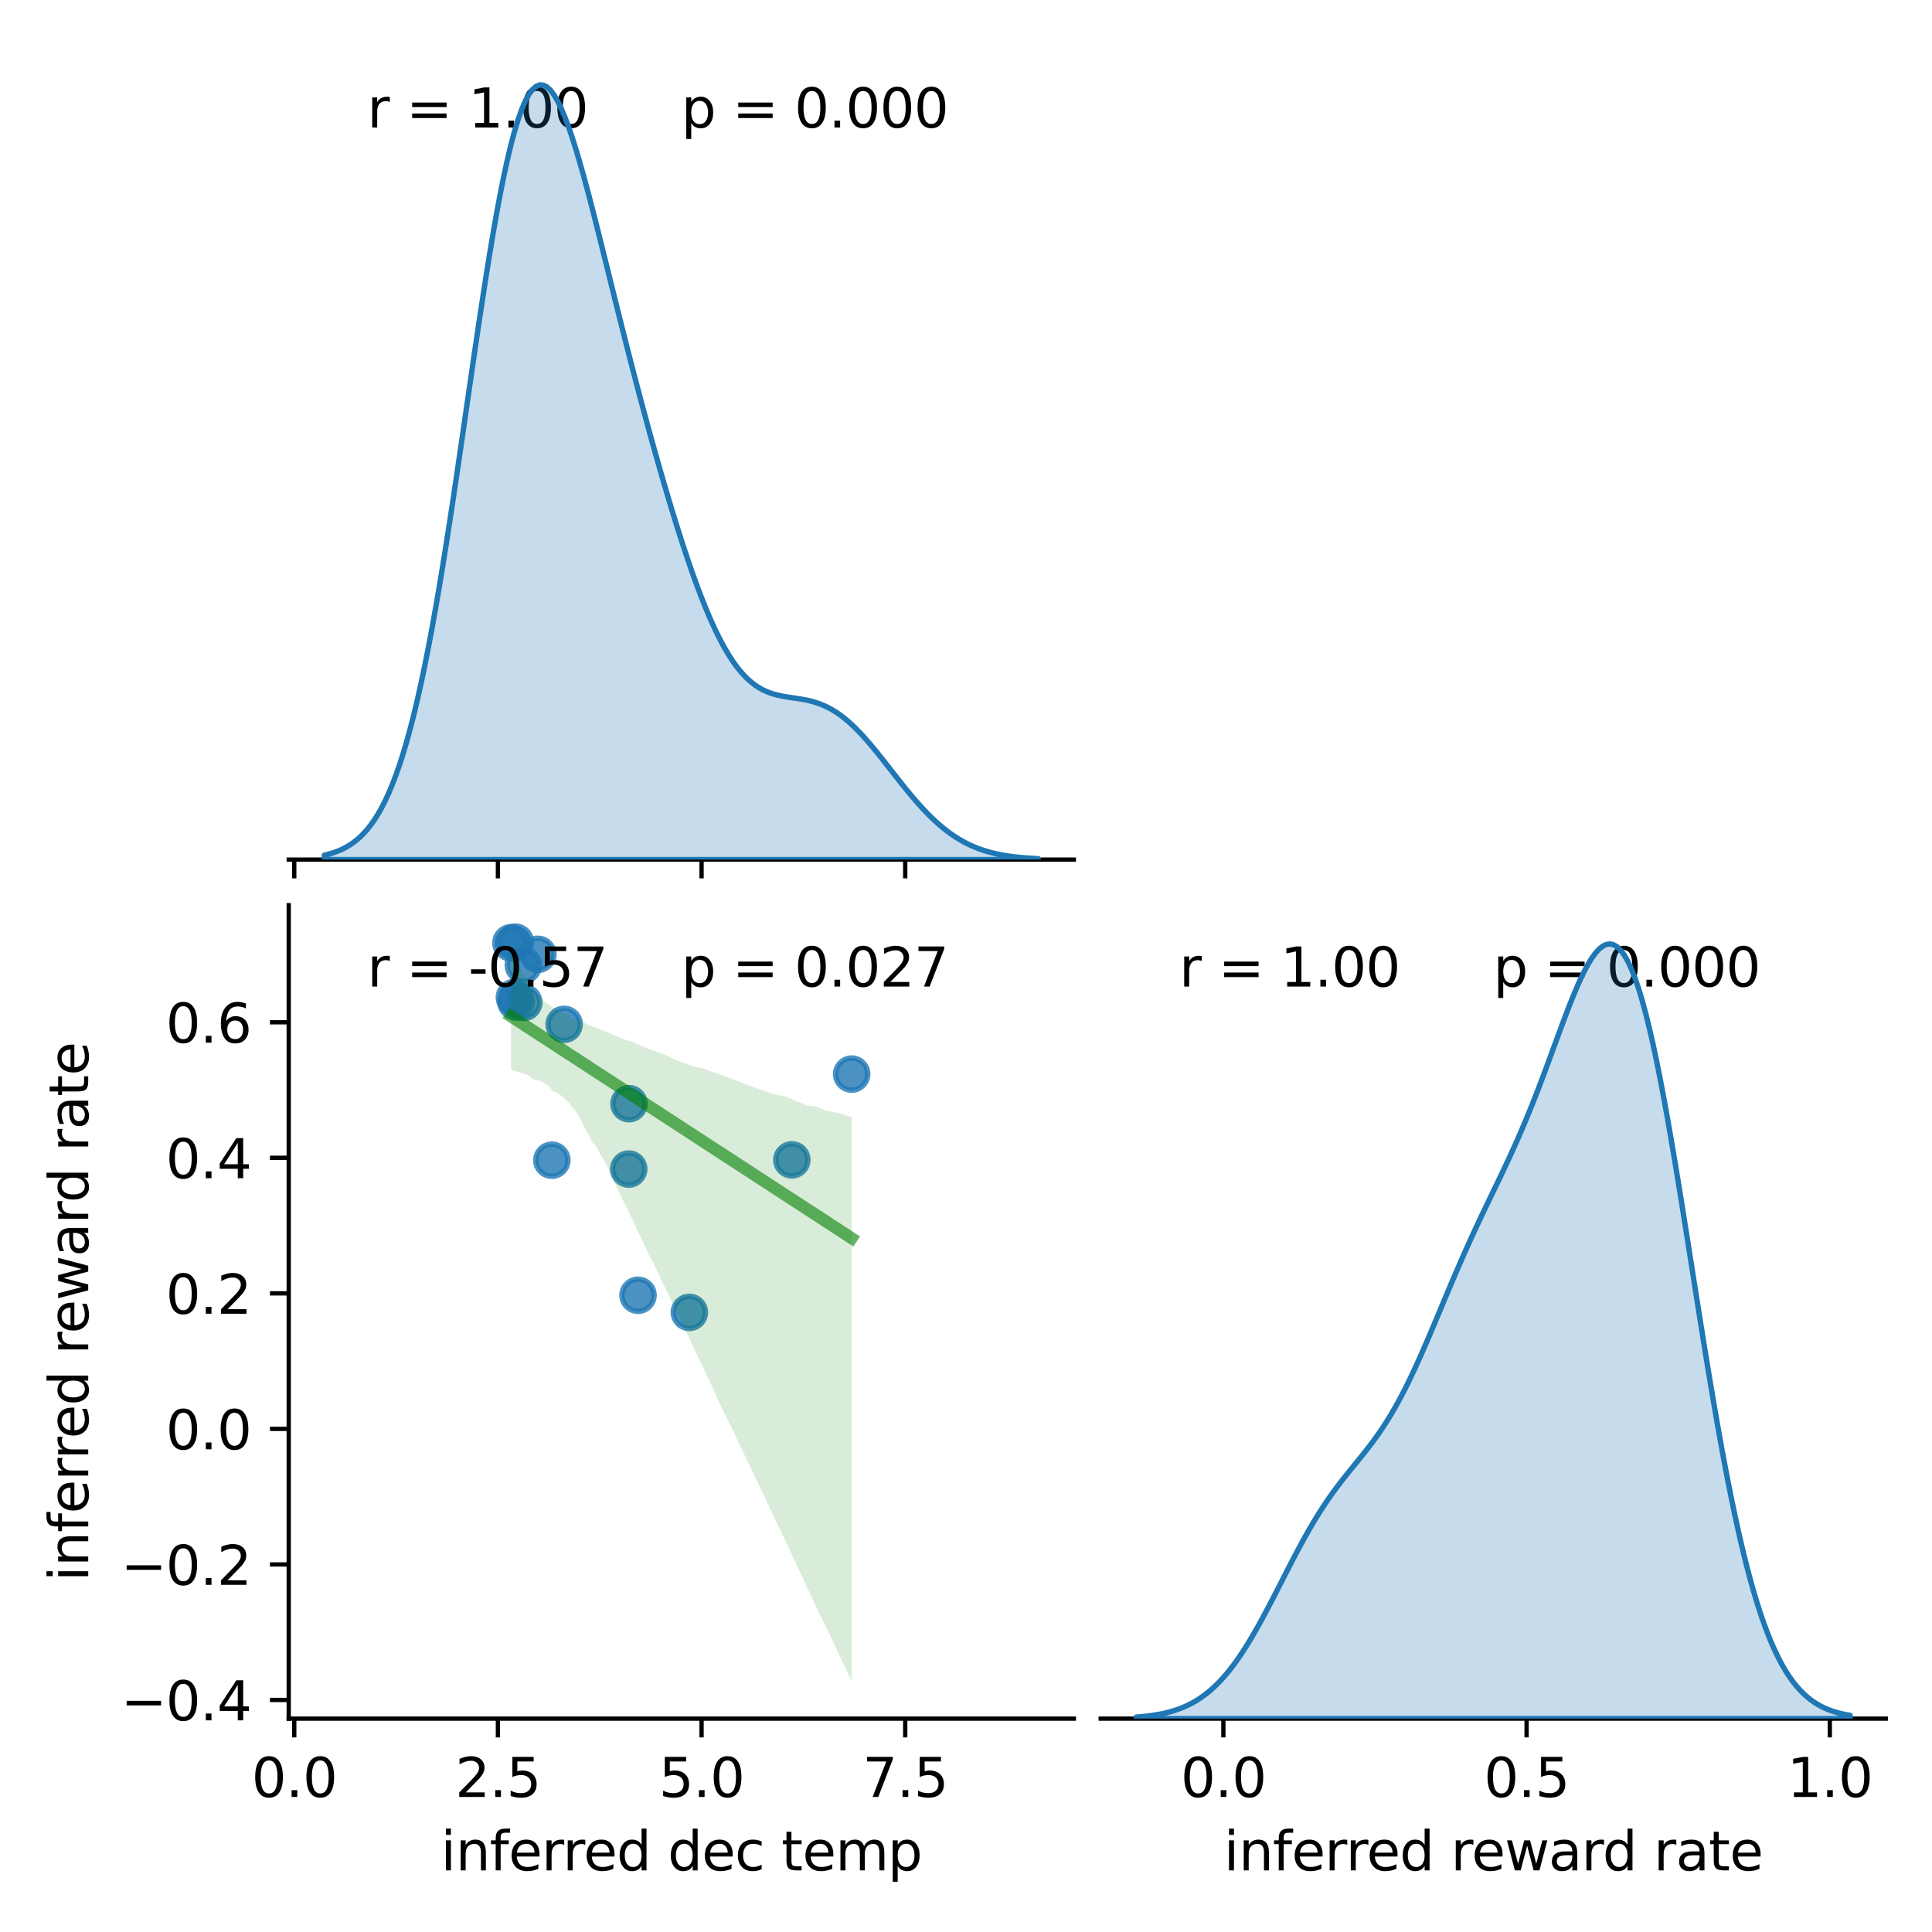 <?xml version="1.0" encoding="utf-8" standalone="no"?>
<!DOCTYPE svg PUBLIC "-//W3C//DTD SVG 1.1//EN"
  "http://www.w3.org/Graphics/SVG/1.1/DTD/svg11.dtd">
<svg xmlns:xlink="http://www.w3.org/1999/xlink" width="360pt" height="360pt" viewBox="0 0 360 360" xmlns="http://www.w3.org/2000/svg" version="1.1">
 <defs>
  <style type="text/css">*{stroke-linejoin: round; stroke-linecap: butt}</style>
 </defs>
 <g id="figure_1">
  <g id="patch_1">
   <path d="M 0 360 
L 360 360 
L 360 0 
L 0 0 
z
" style="fill: #ffffff"/>
  </g>
  <g id="axes_1">
   <g id="patch_2">
    <path d="M 53.8 160.17 
L 200.1 160.17 
L 200.1 8.6 
L 53.8 8.6 
z
" style="fill: #ffffff"/>
   </g>
   <g id="matplotlib.axis_1">
    <g id="xtick_1">
     <g id="line2d_1">
      <defs>
       <path id="m95aad1f9ff" d="M 0 0 
L 0 3.5 
" style="stroke: #000000; stroke-width: 0.8"/>
      </defs>
      <g>
       <use xlink:href="#m95aad1f9ff" x="54.831" y="160.17" style="stroke: #000000; stroke-width: 0.8"/>
      </g>
     </g>
    </g>
    <g id="xtick_2">
     <g id="line2d_2">
      <g>
       <use xlink:href="#m95aad1f9ff" x="92.779" y="160.17" style="stroke: #000000; stroke-width: 0.8"/>
      </g>
     </g>
    </g>
    <g id="xtick_3">
     <g id="line2d_3">
      <g>
       <use xlink:href="#m95aad1f9ff" x="130.728" y="160.17" style="stroke: #000000; stroke-width: 0.8"/>
      </g>
     </g>
    </g>
    <g id="xtick_4">
     <g id="line2d_4">
      <g>
       <use xlink:href="#m95aad1f9ff" x="168.676" y="160.17" style="stroke: #000000; stroke-width: 0.8"/>
      </g>
     </g>
    </g>
   </g>
   <g id="patch_3">
    <path d="M 53.8 160.17 
L 200.1 160.17 
" style="fill: none; stroke: #000000; stroke-width: 0.8; stroke-linejoin: miter; stroke-linecap: square"/>
   </g>
   <g id="text_1">
    <!-- r = 1.00  -->
    <g transform="translate(68.43 23.757) scale(0.1 -0.1)">
     <defs>
      <path id="DejaVuSans-72" d="M 2631 2963 
Q 2534 3019 2420 3045 
Q 2306 3072 2169 3072 
Q 1681 3072 1420 2755 
Q 1159 2438 1159 1844 
L 1159 0 
L 581 0 
L 581 3500 
L 1159 3500 
L 1159 2956 
Q 1341 3275 1631 3429 
Q 1922 3584 2338 3584 
Q 2397 3584 2469 3576 
Q 2541 3569 2628 3553 
L 2631 2963 
z
" transform="scale(0.016)"/>
      <path id="DejaVuSans-20" transform="scale(0.016)"/>
      <path id="DejaVuSans-3d" d="M 678 2906 
L 4684 2906 
L 4684 2381 
L 678 2381 
L 678 2906 
z
M 678 1631 
L 4684 1631 
L 4684 1100 
L 678 1100 
L 678 1631 
z
" transform="scale(0.016)"/>
      <path id="DejaVuSans-31" d="M 794 531 
L 1825 531 
L 1825 4091 
L 703 3866 
L 703 4441 
L 1819 4666 
L 2450 4666 
L 2450 531 
L 3481 531 
L 3481 0 
L 794 0 
L 794 531 
z
" transform="scale(0.016)"/>
      <path id="DejaVuSans-2e" d="M 684 794 
L 1344 794 
L 1344 0 
L 684 0 
L 684 794 
z
" transform="scale(0.016)"/>
      <path id="DejaVuSans-30" d="M 2034 4250 
Q 1547 4250 1301 3770 
Q 1056 3291 1056 2328 
Q 1056 1369 1301 889 
Q 1547 409 2034 409 
Q 2525 409 2770 889 
Q 3016 1369 3016 2328 
Q 3016 3291 2770 3770 
Q 2525 4250 2034 4250 
z
M 2034 4750 
Q 2819 4750 3233 4129 
Q 3647 3509 3647 2328 
Q 3647 1150 3233 529 
Q 2819 -91 2034 -91 
Q 1250 -91 836 529 
Q 422 1150 422 2328 
Q 422 3509 836 4129 
Q 1250 4750 2034 4750 
z
" transform="scale(0.016)"/>
     </defs>
     <use xlink:href="#DejaVuSans-72"/>
     <use xlink:href="#DejaVuSans-20" transform="translate(41.113 0)"/>
     <use xlink:href="#DejaVuSans-3d" transform="translate(72.9 0)"/>
     <use xlink:href="#DejaVuSans-20" transform="translate(156.689 0)"/>
     <use xlink:href="#DejaVuSans-31" transform="translate(188.477 0)"/>
     <use xlink:href="#DejaVuSans-2e" transform="translate(252.1 0)"/>
     <use xlink:href="#DejaVuSans-30" transform="translate(283.887 0)"/>
     <use xlink:href="#DejaVuSans-30" transform="translate(347.51 0)"/>
     <use xlink:href="#DejaVuSans-20" transform="translate(411.133 0)"/>
    </g>
   </g>
   <g id="text_2">
    <!-- p = 0.000 -->
    <g transform="translate(126.95 23.757) scale(0.1 -0.1)">
     <defs>
      <path id="DejaVuSans-70" d="M 1159 525 
L 1159 -1331 
L 581 -1331 
L 581 3500 
L 1159 3500 
L 1159 2969 
Q 1341 3281 1617 3432 
Q 1894 3584 2278 3584 
Q 2916 3584 3314 3078 
Q 3713 2572 3713 1747 
Q 3713 922 3314 415 
Q 2916 -91 2278 -91 
Q 1894 -91 1617 61 
Q 1341 213 1159 525 
z
M 3116 1747 
Q 3116 2381 2855 2742 
Q 2594 3103 2138 3103 
Q 1681 3103 1420 2742 
Q 1159 2381 1159 1747 
Q 1159 1113 1420 752 
Q 1681 391 2138 391 
Q 2594 391 2855 752 
Q 3116 1113 3116 1747 
z
" transform="scale(0.016)"/>
     </defs>
     <use xlink:href="#DejaVuSans-70"/>
     <use xlink:href="#DejaVuSans-20" transform="translate(63.477 0)"/>
     <use xlink:href="#DejaVuSans-3d" transform="translate(95.264 0)"/>
     <use xlink:href="#DejaVuSans-20" transform="translate(179.053 0)"/>
     <use xlink:href="#DejaVuSans-30" transform="translate(210.84 0)"/>
     <use xlink:href="#DejaVuSans-2e" transform="translate(274.463 0)"/>
     <use xlink:href="#DejaVuSans-30" transform="translate(306.25 0)"/>
     <use xlink:href="#DejaVuSans-30" transform="translate(369.873 0)"/>
     <use xlink:href="#DejaVuSans-30" transform="translate(433.496 0)"/>
    </g>
   </g>
  </g>
  <g id="axes_2">
   <g id="patch_4">
    <path d="M 53.8 320.24 
L 200.1 320.24 
L 200.1 168.67 
L 53.8 168.67 
z
" style="fill: #ffffff"/>
   </g>
   <g id="PathCollection_1">
    <defs>
     <path id="me5986c99ea" d="M 0 3 
C 0.796 3 1.559 2.684 2.121 2.121 
C 2.684 1.559 3 0.796 3 0 
C 3 -0.796 2.684 -1.559 2.121 -2.121 
C 1.559 -2.684 0.796 -3 0 -3 
C -0.796 -3 -1.559 -2.684 -2.121 -2.121 
C -2.684 -1.559 -3 -0.796 -3 0 
C -3 0.796 -2.684 1.559 -2.121 2.121 
C -1.559 2.684 -0.796 3 0 3 
z
" style="stroke: #1f77b4; stroke-opacity: 0.8"/>
    </defs>
    <g clip-path="url(#p335ffd177e)">
     <use xlink:href="#me5986c99ea" x="95.203" y="175.683" style="fill: #1f77b4; fill-opacity: 0.8; stroke: #1f77b4; stroke-opacity: 0.8"/>
     <use xlink:href="#me5986c99ea" x="97.598" y="186.794" style="fill: #1f77b4; fill-opacity: 0.8; stroke: #1f77b4; stroke-opacity: 0.8"/>
     <use xlink:href="#me5986c99ea" x="102.832" y="216.192" style="fill: #1f77b4; fill-opacity: 0.8; stroke: #1f77b4; stroke-opacity: 0.8"/>
     <use xlink:href="#me5986c99ea" x="117.156" y="217.838" style="fill: #1f77b4; fill-opacity: 0.8; stroke: #1f77b4; stroke-opacity: 0.8"/>
     <use xlink:href="#me5986c99ea" x="100.231" y="177.821" style="fill: #1f77b4; fill-opacity: 0.8; stroke: #1f77b4; stroke-opacity: 0.8"/>
     <use xlink:href="#me5986c99ea" x="96.039" y="175.56" style="fill: #1f77b4; fill-opacity: 0.8; stroke: #1f77b4; stroke-opacity: 0.8"/>
     <use xlink:href="#me5986c99ea" x="96.149" y="186.697" style="fill: #1f77b4; fill-opacity: 0.8; stroke: #1f77b4; stroke-opacity: 0.8"/>
     <use xlink:href="#me5986c99ea" x="118.888" y="241.353" style="fill: #1f77b4; fill-opacity: 0.8; stroke: #1f77b4; stroke-opacity: 0.8"/>
     <use xlink:href="#me5986c99ea" x="117.207" y="205.658" style="fill: #1f77b4; fill-opacity: 0.8; stroke: #1f77b4; stroke-opacity: 0.8"/>
     <use xlink:href="#me5986c99ea" x="147.55" y="216.122" style="fill: #1f77b4; fill-opacity: 0.8; stroke: #1f77b4; stroke-opacity: 0.8"/>
     <use xlink:href="#me5986c99ea" x="158.697" y="200.14" style="fill: #1f77b4; fill-opacity: 0.8; stroke: #1f77b4; stroke-opacity: 0.8"/>
     <use xlink:href="#me5986c99ea" x="128.455" y="244.544" style="fill: #1f77b4; fill-opacity: 0.8; stroke: #1f77b4; stroke-opacity: 0.8"/>
     <use xlink:href="#me5986c99ea" x="97.519" y="179.871" style="fill: #1f77b4; fill-opacity: 0.8; stroke: #1f77b4; stroke-opacity: 0.8"/>
     <use xlink:href="#me5986c99ea" x="95.85" y="185.854" style="fill: #1f77b4; fill-opacity: 0.8; stroke: #1f77b4; stroke-opacity: 0.8"/>
     <use xlink:href="#me5986c99ea" x="105.12" y="190.874" style="fill: #1f77b4; fill-opacity: 0.8; stroke: #1f77b4; stroke-opacity: 0.8"/>
    </g>
   </g>
   <g id="FillBetweenPolyCollection_1">
    <path d="M 95.203 177.141 
L 95.203 199.285 
L 95.845 199.529 
L 96.486 199.717 
L 97.127 199.905 
L 97.769 200.093 
L 98.41 200.293 
L 99.051 200.9 
L 99.693 201.187 
L 100.334 201.308 
L 100.975 201.596 
L 101.617 202.036 
L 102.258 202.331 
L 102.899 203.241 
L 103.541 203.564 
L 104.182 203.852 
L 104.823 204.335 
L 105.465 204.931 
L 106.106 205.571 
L 106.748 206.547 
L 107.389 207.193 
L 108.03 208.353 
L 108.672 209.595 
L 109.313 210.804 
L 109.954 211.929 
L 110.596 213.131 
L 111.237 213.829 
L 111.878 215.163 
L 112.52 216.103 
L 113.161 217.385 
L 113.802 218.793 
L 114.444 220.278 
L 115.085 221.513 
L 115.726 222.96 
L 116.368 224.243 
L 117.009 225.469 
L 117.65 226.84 
L 118.292 228.212 
L 118.933 229.584 
L 119.574 230.957 
L 120.216 232.327 
L 120.857 233.696 
L 121.499 234.933 
L 122.14 236.145 
L 122.781 237.534 
L 123.423 238.967 
L 124.064 240.197 
L 124.705 241.549 
L 125.347 242.899 
L 125.988 244.249 
L 126.629 245.599 
L 127.271 246.948 
L 127.912 248.298 
L 128.553 249.658 
L 129.195 251.04 
L 129.836 252.395 
L 130.477 253.705 
L 131.119 255.055 
L 131.76 256.408 
L 132.401 257.76 
L 133.043 259.147 
L 133.684 260.574 
L 134.326 262.001 
L 134.967 263.327 
L 135.608 264.615 
L 136.25 265.904 
L 136.891 267.217 
L 137.532 268.566 
L 138.174 269.916 
L 138.815 271.265 
L 139.456 272.615 
L 140.098 273.964 
L 140.739 275.314 
L 141.38 276.663 
L 142.022 278.007 
L 142.663 279.313 
L 143.304 280.716 
L 143.946 282.069 
L 144.587 283.422 
L 145.228 284.775 
L 145.87 286.128 
L 146.511 287.479 
L 147.152 288.829 
L 147.794 290.204 
L 148.435 291.581 
L 149.077 292.958 
L 149.718 294.336 
L 150.359 295.713 
L 151.001 297.09 
L 151.642 298.468 
L 152.283 299.809 
L 152.925 301.136 
L 153.566 302.463 
L 154.207 303.79 
L 154.849 305.118 
L 155.49 306.445 
L 156.131 307.814 
L 156.773 309.199 
L 157.414 310.583 
L 158.055 311.967 
L 158.697 313.35 
L 158.697 208.206 
L 158.697 208.206 
L 158.055 207.981 
L 157.414 207.756 
L 156.773 207.532 
L 156.131 207.365 
L 155.49 207.245 
L 154.849 207.125 
L 154.207 207.006 
L 153.566 206.814 
L 152.925 206.537 
L 152.283 206.263 
L 151.642 206.117 
L 151.001 206.059 
L 150.359 206.001 
L 149.718 205.738 
L 149.077 205.461 
L 148.435 205.186 
L 147.794 204.913 
L 147.152 204.639 
L 146.511 204.366 
L 145.87 204.206 
L 145.228 204.082 
L 144.587 203.96 
L 143.946 203.838 
L 143.304 203.607 
L 142.663 203.368 
L 142.022 203.128 
L 141.38 202.889 
L 140.739 202.69 
L 140.098 202.449 
L 139.456 202.223 
L 138.815 202.024 
L 138.174 201.727 
L 137.532 201.485 
L 136.891 201.244 
L 136.25 201.011 
L 135.608 200.781 
L 134.967 200.521 
L 134.326 200.28 
L 133.684 200.04 
L 133.043 199.846 
L 132.401 199.625 
L 131.76 199.367 
L 131.119 199.121 
L 130.477 198.974 
L 129.836 198.827 
L 129.195 198.683 
L 128.553 198.448 
L 127.912 198.192 
L 127.271 198.018 
L 126.629 197.762 
L 125.988 197.489 
L 125.347 197.201 
L 124.705 196.914 
L 124.064 196.628 
L 123.423 196.342 
L 122.781 196.107 
L 122.14 195.901 
L 121.499 195.695 
L 120.857 195.469 
L 120.216 195.214 
L 119.574 194.929 
L 118.933 194.639 
L 118.292 194.344 
L 117.65 194.059 
L 117.009 193.857 
L 116.368 193.681 
L 115.726 193.434 
L 115.085 193.179 
L 114.444 192.897 
L 113.802 192.608 
L 113.161 192.331 
L 112.52 192.088 
L 111.878 191.789 
L 111.237 191.565 
L 110.596 191.341 
L 109.954 191.113 
L 109.313 190.805 
L 108.672 190.448 
L 108.03 190.126 
L 107.389 189.922 
L 106.748 189.678 
L 106.106 189.324 
L 105.465 188.932 
L 104.823 188.572 
L 104.182 188.259 
L 103.541 187.965 
L 102.899 187.674 
L 102.258 187.224 
L 101.617 186.838 
L 100.975 186.158 
L 100.334 185.489 
L 99.693 184.765 
L 99.051 183.825 
L 98.41 182.918 
L 97.769 182.021 
L 97.127 180.955 
L 96.486 179.789 
L 95.845 178.276 
L 95.203 177.141 
z
" clip-path="url(#p335ffd177e)" style="fill: #008000; fill-opacity: 0.15"/>
   </g>
   <g id="matplotlib.axis_2">
    <g id="xtick_5">
     <g id="line2d_5">
      <g>
       <use xlink:href="#m95aad1f9ff" x="54.831" y="320.24" style="stroke: #000000; stroke-width: 0.8"/>
      </g>
     </g>
     <g id="text_3">
      <!-- 0.0 -->
      <g transform="translate(46.879 334.838) scale(0.1 -0.1)">
       <use xlink:href="#DejaVuSans-30"/>
       <use xlink:href="#DejaVuSans-2e" transform="translate(63.623 0)"/>
       <use xlink:href="#DejaVuSans-30" transform="translate(95.41 0)"/>
      </g>
     </g>
    </g>
    <g id="xtick_6">
     <g id="line2d_6">
      <g>
       <use xlink:href="#m95aad1f9ff" x="92.779" y="320.24" style="stroke: #000000; stroke-width: 0.8"/>
      </g>
     </g>
     <g id="text_4">
      <!-- 2.5 -->
      <g transform="translate(84.828 334.838) scale(0.1 -0.1)">
       <defs>
        <path id="DejaVuSans-32" d="M 1228 531 
L 3431 531 
L 3431 0 
L 469 0 
L 469 531 
Q 828 903 1448 1529 
Q 2069 2156 2228 2338 
Q 2531 2678 2651 2914 
Q 2772 3150 2772 3378 
Q 2772 3750 2511 3984 
Q 2250 4219 1831 4219 
Q 1534 4219 1204 4116 
Q 875 4013 500 3803 
L 500 4441 
Q 881 4594 1212 4672 
Q 1544 4750 1819 4750 
Q 2544 4750 2975 4387 
Q 3406 4025 3406 3419 
Q 3406 3131 3298 2873 
Q 3191 2616 2906 2266 
Q 2828 2175 2409 1742 
Q 1991 1309 1228 531 
z
" transform="scale(0.016)"/>
        <path id="DejaVuSans-35" d="M 691 4666 
L 3169 4666 
L 3169 4134 
L 1269 4134 
L 1269 2991 
Q 1406 3038 1543 3061 
Q 1681 3084 1819 3084 
Q 2600 3084 3056 2656 
Q 3513 2228 3513 1497 
Q 3513 744 3044 326 
Q 2575 -91 1722 -91 
Q 1428 -91 1123 -41 
Q 819 9 494 109 
L 494 744 
Q 775 591 1075 516 
Q 1375 441 1709 441 
Q 2250 441 2565 725 
Q 2881 1009 2881 1497 
Q 2881 1984 2565 2268 
Q 2250 2553 1709 2553 
Q 1456 2553 1204 2497 
Q 953 2441 691 2322 
L 691 4666 
z
" transform="scale(0.016)"/>
       </defs>
       <use xlink:href="#DejaVuSans-32"/>
       <use xlink:href="#DejaVuSans-2e" transform="translate(63.623 0)"/>
       <use xlink:href="#DejaVuSans-35" transform="translate(95.41 0)"/>
      </g>
     </g>
    </g>
    <g id="xtick_7">
     <g id="line2d_7">
      <g>
       <use xlink:href="#m95aad1f9ff" x="130.728" y="320.24" style="stroke: #000000; stroke-width: 0.8"/>
      </g>
     </g>
     <g id="text_5">
      <!-- 5.0 -->
      <g transform="translate(122.776 334.838) scale(0.1 -0.1)">
       <use xlink:href="#DejaVuSans-35"/>
       <use xlink:href="#DejaVuSans-2e" transform="translate(63.623 0)"/>
       <use xlink:href="#DejaVuSans-30" transform="translate(95.41 0)"/>
      </g>
     </g>
    </g>
    <g id="xtick_8">
     <g id="line2d_8">
      <g>
       <use xlink:href="#m95aad1f9ff" x="168.676" y="320.24" style="stroke: #000000; stroke-width: 0.8"/>
      </g>
     </g>
     <g id="text_6">
      <!-- 7.5 -->
      <g transform="translate(160.725 334.838) scale(0.1 -0.1)">
       <defs>
        <path id="DejaVuSans-37" d="M 525 4666 
L 3525 4666 
L 3525 4397 
L 1831 0 
L 1172 0 
L 2766 4134 
L 525 4134 
L 525 4666 
z
" transform="scale(0.016)"/>
       </defs>
       <use xlink:href="#DejaVuSans-37"/>
       <use xlink:href="#DejaVuSans-2e" transform="translate(63.623 0)"/>
       <use xlink:href="#DejaVuSans-35" transform="translate(95.41 0)"/>
      </g>
     </g>
    </g>
    <g id="text_7">
     <!-- inferred dec temp -->
     <g transform="translate(82.134 348.517) scale(0.1 -0.1)">
      <defs>
       <path id="DejaVuSans-69" d="M 603 3500 
L 1178 3500 
L 1178 0 
L 603 0 
L 603 3500 
z
M 603 4863 
L 1178 4863 
L 1178 4134 
L 603 4134 
L 603 4863 
z
" transform="scale(0.016)"/>
       <path id="DejaVuSans-6e" d="M 3513 2113 
L 3513 0 
L 2938 0 
L 2938 2094 
Q 2938 2591 2744 2837 
Q 2550 3084 2163 3084 
Q 1697 3084 1428 2787 
Q 1159 2491 1159 1978 
L 1159 0 
L 581 0 
L 581 3500 
L 1159 3500 
L 1159 2956 
Q 1366 3272 1645 3428 
Q 1925 3584 2291 3584 
Q 2894 3584 3203 3211 
Q 3513 2838 3513 2113 
z
" transform="scale(0.016)"/>
       <path id="DejaVuSans-66" d="M 2375 4863 
L 2375 4384 
L 1825 4384 
Q 1516 4384 1395 4259 
Q 1275 4134 1275 3809 
L 1275 3500 
L 2222 3500 
L 2222 3053 
L 1275 3053 
L 1275 0 
L 697 0 
L 697 3053 
L 147 3053 
L 147 3500 
L 697 3500 
L 697 3744 
Q 697 4328 969 4595 
Q 1241 4863 1831 4863 
L 2375 4863 
z
" transform="scale(0.016)"/>
       <path id="DejaVuSans-65" d="M 3597 1894 
L 3597 1613 
L 953 1613 
Q 991 1019 1311 708 
Q 1631 397 2203 397 
Q 2534 397 2845 478 
Q 3156 559 3463 722 
L 3463 178 
Q 3153 47 2828 -22 
Q 2503 -91 2169 -91 
Q 1331 -91 842 396 
Q 353 884 353 1716 
Q 353 2575 817 3079 
Q 1281 3584 2069 3584 
Q 2775 3584 3186 3129 
Q 3597 2675 3597 1894 
z
M 3022 2063 
Q 3016 2534 2758 2815 
Q 2500 3097 2075 3097 
Q 1594 3097 1305 2825 
Q 1016 2553 972 2059 
L 3022 2063 
z
" transform="scale(0.016)"/>
       <path id="DejaVuSans-64" d="M 2906 2969 
L 2906 4863 
L 3481 4863 
L 3481 0 
L 2906 0 
L 2906 525 
Q 2725 213 2448 61 
Q 2172 -91 1784 -91 
Q 1150 -91 751 415 
Q 353 922 353 1747 
Q 353 2572 751 3078 
Q 1150 3584 1784 3584 
Q 2172 3584 2448 3432 
Q 2725 3281 2906 2969 
z
M 947 1747 
Q 947 1113 1208 752 
Q 1469 391 1925 391 
Q 2381 391 2643 752 
Q 2906 1113 2906 1747 
Q 2906 2381 2643 2742 
Q 2381 3103 1925 3103 
Q 1469 3103 1208 2742 
Q 947 2381 947 1747 
z
" transform="scale(0.016)"/>
       <path id="DejaVuSans-63" d="M 3122 3366 
L 3122 2828 
Q 2878 2963 2633 3030 
Q 2388 3097 2138 3097 
Q 1578 3097 1268 2742 
Q 959 2388 959 1747 
Q 959 1106 1268 751 
Q 1578 397 2138 397 
Q 2388 397 2633 464 
Q 2878 531 3122 666 
L 3122 134 
Q 2881 22 2623 -34 
Q 2366 -91 2075 -91 
Q 1284 -91 818 406 
Q 353 903 353 1747 
Q 353 2603 823 3093 
Q 1294 3584 2113 3584 
Q 2378 3584 2631 3529 
Q 2884 3475 3122 3366 
z
" transform="scale(0.016)"/>
       <path id="DejaVuSans-74" d="M 1172 4494 
L 1172 3500 
L 2356 3500 
L 2356 3053 
L 1172 3053 
L 1172 1153 
Q 1172 725 1289 603 
Q 1406 481 1766 481 
L 2356 481 
L 2356 0 
L 1766 0 
Q 1100 0 847 248 
Q 594 497 594 1153 
L 594 3053 
L 172 3053 
L 172 3500 
L 594 3500 
L 594 4494 
L 1172 4494 
z
" transform="scale(0.016)"/>
       <path id="DejaVuSans-6d" d="M 3328 2828 
Q 3544 3216 3844 3400 
Q 4144 3584 4550 3584 
Q 5097 3584 5394 3201 
Q 5691 2819 5691 2113 
L 5691 0 
L 5113 0 
L 5113 2094 
Q 5113 2597 4934 2840 
Q 4756 3084 4391 3084 
Q 3944 3084 3684 2787 
Q 3425 2491 3425 1978 
L 3425 0 
L 2847 0 
L 2847 2094 
Q 2847 2600 2669 2842 
Q 2491 3084 2119 3084 
Q 1678 3084 1418 2786 
Q 1159 2488 1159 1978 
L 1159 0 
L 581 0 
L 581 3500 
L 1159 3500 
L 1159 2956 
Q 1356 3278 1631 3431 
Q 1906 3584 2284 3584 
Q 2666 3584 2933 3390 
Q 3200 3197 3328 2828 
z
" transform="scale(0.016)"/>
      </defs>
      <use xlink:href="#DejaVuSans-69"/>
      <use xlink:href="#DejaVuSans-6e" transform="translate(27.783 0)"/>
      <use xlink:href="#DejaVuSans-66" transform="translate(91.162 0)"/>
      <use xlink:href="#DejaVuSans-65" transform="translate(126.367 0)"/>
      <use xlink:href="#DejaVuSans-72" transform="translate(187.891 0)"/>
      <use xlink:href="#DejaVuSans-72" transform="translate(227.254 0)"/>
      <use xlink:href="#DejaVuSans-65" transform="translate(266.117 0)"/>
      <use xlink:href="#DejaVuSans-64" transform="translate(327.641 0)"/>
      <use xlink:href="#DejaVuSans-20" transform="translate(391.117 0)"/>
      <use xlink:href="#DejaVuSans-64" transform="translate(422.904 0)"/>
      <use xlink:href="#DejaVuSans-65" transform="translate(486.381 0)"/>
      <use xlink:href="#DejaVuSans-63" transform="translate(547.904 0)"/>
      <use xlink:href="#DejaVuSans-20" transform="translate(602.885 0)"/>
      <use xlink:href="#DejaVuSans-74" transform="translate(634.672 0)"/>
      <use xlink:href="#DejaVuSans-65" transform="translate(673.881 0)"/>
      <use xlink:href="#DejaVuSans-6d" transform="translate(735.404 0)"/>
      <use xlink:href="#DejaVuSans-70" transform="translate(832.816 0)"/>
     </g>
    </g>
   </g>
   <g id="matplotlib.axis_3">
    <g id="ytick_1">
     <g id="line2d_9">
      <defs>
       <path id="mb6630d22c3" d="M 0 0 
L -3.5 0 
" style="stroke: #000000; stroke-width: 0.8"/>
      </defs>
      <g>
       <use xlink:href="#mb6630d22c3" x="53.8" y="316.762" style="stroke: #000000; stroke-width: 0.8"/>
      </g>
     </g>
     <g id="text_8">
      <!-- −0.4 -->
      <g transform="translate(22.517 320.562) scale(0.1 -0.1)">
       <defs>
        <path id="DejaVuSans-2212" d="M 678 2272 
L 4684 2272 
L 4684 1741 
L 678 1741 
L 678 2272 
z
" transform="scale(0.016)"/>
        <path id="DejaVuSans-34" d="M 2419 4116 
L 825 1625 
L 2419 1625 
L 2419 4116 
z
M 2253 4666 
L 3047 4666 
L 3047 1625 
L 3713 1625 
L 3713 1100 
L 3047 1100 
L 3047 0 
L 2419 0 
L 2419 1100 
L 313 1100 
L 313 1709 
L 2253 4666 
z
" transform="scale(0.016)"/>
       </defs>
       <use xlink:href="#DejaVuSans-2212"/>
       <use xlink:href="#DejaVuSans-30" transform="translate(83.789 0)"/>
       <use xlink:href="#DejaVuSans-2e" transform="translate(147.412 0)"/>
       <use xlink:href="#DejaVuSans-34" transform="translate(179.199 0)"/>
      </g>
     </g>
    </g>
    <g id="ytick_2">
     <g id="line2d_10">
      <g>
       <use xlink:href="#mb6630d22c3" x="53.8" y="291.507" style="stroke: #000000; stroke-width: 0.8"/>
      </g>
     </g>
     <g id="text_9">
      <!-- −0.2 -->
      <g transform="translate(22.517 295.307) scale(0.1 -0.1)">
       <use xlink:href="#DejaVuSans-2212"/>
       <use xlink:href="#DejaVuSans-30" transform="translate(83.789 0)"/>
       <use xlink:href="#DejaVuSans-2e" transform="translate(147.412 0)"/>
       <use xlink:href="#DejaVuSans-32" transform="translate(179.199 0)"/>
      </g>
     </g>
    </g>
    <g id="ytick_3">
     <g id="line2d_11">
      <g>
       <use xlink:href="#mb6630d22c3" x="53.8" y="266.252" style="stroke: #000000; stroke-width: 0.8"/>
      </g>
     </g>
     <g id="text_10">
      <!-- 0.0 -->
      <g transform="translate(30.897 270.052) scale(0.1 -0.1)">
       <use xlink:href="#DejaVuSans-30"/>
       <use xlink:href="#DejaVuSans-2e" transform="translate(63.623 0)"/>
       <use xlink:href="#DejaVuSans-30" transform="translate(95.41 0)"/>
      </g>
     </g>
    </g>
    <g id="ytick_4">
     <g id="line2d_12">
      <g>
       <use xlink:href="#mb6630d22c3" x="53.8" y="240.997" style="stroke: #000000; stroke-width: 0.8"/>
      </g>
     </g>
     <g id="text_11">
      <!-- 0.2 -->
      <g transform="translate(30.897 244.796) scale(0.1 -0.1)">
       <use xlink:href="#DejaVuSans-30"/>
       <use xlink:href="#DejaVuSans-2e" transform="translate(63.623 0)"/>
       <use xlink:href="#DejaVuSans-32" transform="translate(95.41 0)"/>
      </g>
     </g>
    </g>
    <g id="ytick_5">
     <g id="line2d_13">
      <g>
       <use xlink:href="#mb6630d22c3" x="53.8" y="215.742" style="stroke: #000000; stroke-width: 0.8"/>
      </g>
     </g>
     <g id="text_12">
      <!-- 0.4 -->
      <g transform="translate(30.897 219.541) scale(0.1 -0.1)">
       <use xlink:href="#DejaVuSans-30"/>
       <use xlink:href="#DejaVuSans-2e" transform="translate(63.623 0)"/>
       <use xlink:href="#DejaVuSans-34" transform="translate(95.41 0)"/>
      </g>
     </g>
    </g>
    <g id="ytick_6">
     <g id="line2d_14">
      <g>
       <use xlink:href="#mb6630d22c3" x="53.8" y="190.487" style="stroke: #000000; stroke-width: 0.8"/>
      </g>
     </g>
     <g id="text_13">
      <!-- 0.6 -->
      <g transform="translate(30.897 194.286) scale(0.1 -0.1)">
       <defs>
        <path id="DejaVuSans-36" d="M 2113 2584 
Q 1688 2584 1439 2293 
Q 1191 2003 1191 1497 
Q 1191 994 1439 701 
Q 1688 409 2113 409 
Q 2538 409 2786 701 
Q 3034 994 3034 1497 
Q 3034 2003 2786 2293 
Q 2538 2584 2113 2584 
z
M 3366 4563 
L 3366 3988 
Q 3128 4100 2886 4159 
Q 2644 4219 2406 4219 
Q 1781 4219 1451 3797 
Q 1122 3375 1075 2522 
Q 1259 2794 1537 2939 
Q 1816 3084 2150 3084 
Q 2853 3084 3261 2657 
Q 3669 2231 3669 1497 
Q 3669 778 3244 343 
Q 2819 -91 2113 -91 
Q 1303 -91 875 529 
Q 447 1150 447 2328 
Q 447 3434 972 4092 
Q 1497 4750 2381 4750 
Q 2619 4750 2861 4703 
Q 3103 4656 3366 4563 
z
" transform="scale(0.016)"/>
       </defs>
       <use xlink:href="#DejaVuSans-30"/>
       <use xlink:href="#DejaVuSans-2e" transform="translate(63.623 0)"/>
       <use xlink:href="#DejaVuSans-36" transform="translate(95.41 0)"/>
      </g>
     </g>
    </g>
    <g id="text_14">
     <!-- inferred reward rate -->
     <g transform="translate(16.438 294.66) rotate(-90) scale(0.1 -0.1)">
      <defs>
       <path id="DejaVuSans-77" d="M 269 3500 
L 844 3500 
L 1563 769 
L 2278 3500 
L 2956 3500 
L 3675 769 
L 4391 3500 
L 4966 3500 
L 4050 0 
L 3372 0 
L 2619 2869 
L 1863 0 
L 1184 0 
L 269 3500 
z
" transform="scale(0.016)"/>
       <path id="DejaVuSans-61" d="M 2194 1759 
Q 1497 1759 1228 1600 
Q 959 1441 959 1056 
Q 959 750 1161 570 
Q 1363 391 1709 391 
Q 2188 391 2477 730 
Q 2766 1069 2766 1631 
L 2766 1759 
L 2194 1759 
z
M 3341 1997 
L 3341 0 
L 2766 0 
L 2766 531 
Q 2569 213 2275 61 
Q 1981 -91 1556 -91 
Q 1019 -91 701 211 
Q 384 513 384 1019 
Q 384 1609 779 1909 
Q 1175 2209 1959 2209 
L 2766 2209 
L 2766 2266 
Q 2766 2663 2505 2880 
Q 2244 3097 1772 3097 
Q 1472 3097 1187 3025 
Q 903 2953 641 2809 
L 641 3341 
Q 956 3463 1253 3523 
Q 1550 3584 1831 3584 
Q 2591 3584 2966 3190 
Q 3341 2797 3341 1997 
z
" transform="scale(0.016)"/>
      </defs>
      <use xlink:href="#DejaVuSans-69"/>
      <use xlink:href="#DejaVuSans-6e" transform="translate(27.783 0)"/>
      <use xlink:href="#DejaVuSans-66" transform="translate(91.162 0)"/>
      <use xlink:href="#DejaVuSans-65" transform="translate(126.367 0)"/>
      <use xlink:href="#DejaVuSans-72" transform="translate(187.891 0)"/>
      <use xlink:href="#DejaVuSans-72" transform="translate(227.254 0)"/>
      <use xlink:href="#DejaVuSans-65" transform="translate(266.117 0)"/>
      <use xlink:href="#DejaVuSans-64" transform="translate(327.641 0)"/>
      <use xlink:href="#DejaVuSans-20" transform="translate(391.117 0)"/>
      <use xlink:href="#DejaVuSans-72" transform="translate(422.904 0)"/>
      <use xlink:href="#DejaVuSans-65" transform="translate(461.768 0)"/>
      <use xlink:href="#DejaVuSans-77" transform="translate(523.291 0)"/>
      <use xlink:href="#DejaVuSans-61" transform="translate(605.078 0)"/>
      <use xlink:href="#DejaVuSans-72" transform="translate(666.357 0)"/>
      <use xlink:href="#DejaVuSans-64" transform="translate(705.721 0)"/>
      <use xlink:href="#DejaVuSans-20" transform="translate(769.197 0)"/>
      <use xlink:href="#DejaVuSans-72" transform="translate(800.984 0)"/>
      <use xlink:href="#DejaVuSans-61" transform="translate(842.098 0)"/>
      <use xlink:href="#DejaVuSans-74" transform="translate(903.377 0)"/>
      <use xlink:href="#DejaVuSans-65" transform="translate(942.586 0)"/>
     </g>
    </g>
   </g>
   <g id="line2d_15">
    <path d="M 95.203 189.368 
L 95.845 189.786 
L 96.486 190.203 
L 97.127 190.621 
L 97.769 191.038 
L 98.41 191.456 
L 99.051 191.874 
L 99.693 192.291 
L 100.334 192.709 
L 100.975 193.127 
L 101.617 193.544 
L 102.258 193.962 
L 102.899 194.38 
L 103.541 194.797 
L 104.182 195.215 
L 104.823 195.632 
L 105.465 196.05 
L 106.106 196.468 
L 106.748 196.885 
L 107.389 197.303 
L 108.03 197.721 
L 108.672 198.138 
L 109.313 198.556 
L 109.954 198.974 
L 110.596 199.391 
L 111.237 199.809 
L 111.878 200.226 
L 112.52 200.644 
L 113.161 201.062 
L 113.802 201.479 
L 114.444 201.897 
L 115.085 202.315 
L 115.726 202.732 
L 116.368 203.15 
L 117.009 203.567 
L 117.65 203.985 
L 118.292 204.403 
L 118.933 204.82 
L 119.574 205.238 
L 120.216 205.656 
L 120.857 206.073 
L 121.499 206.491 
L 122.14 206.909 
L 122.781 207.326 
L 123.423 207.744 
L 124.064 208.161 
L 124.705 208.579 
L 125.347 208.997 
L 125.988 209.414 
L 126.629 209.832 
L 127.271 210.25 
L 127.912 210.667 
L 128.553 211.085 
L 129.195 211.502 
L 129.836 211.92 
L 130.477 212.338 
L 131.119 212.755 
L 131.76 213.173 
L 132.401 213.591 
L 133.043 214.008 
L 133.684 214.426 
L 134.326 214.844 
L 134.967 215.261 
L 135.608 215.679 
L 136.25 216.096 
L 136.891 216.514 
L 137.532 216.932 
L 138.174 217.349 
L 138.815 217.767 
L 139.456 218.185 
L 140.098 218.602 
L 140.739 219.02 
L 141.38 219.438 
L 142.022 219.855 
L 142.663 220.273 
L 143.304 220.69 
L 143.946 221.108 
L 144.587 221.526 
L 145.228 221.943 
L 145.87 222.361 
L 146.511 222.779 
L 147.152 223.196 
L 147.794 223.614 
L 148.435 224.031 
L 149.077 224.449 
L 149.718 224.867 
L 150.359 225.284 
L 151.001 225.702 
L 151.642 226.12 
L 152.283 226.537 
L 152.925 226.955 
L 153.566 227.373 
L 154.207 227.79 
L 154.849 228.208 
L 155.49 228.625 
L 156.131 229.043 
L 156.773 229.461 
L 157.414 229.878 
L 158.055 230.296 
L 158.697 230.714 
" clip-path="url(#p335ffd177e)" style="fill: none; stroke: #008000; stroke-opacity: 0.6; stroke-width: 2.25; stroke-linecap: square"/>
   </g>
   <g id="patch_5">
    <path d="M 53.8 320.24 
L 53.8 168.67 
" style="fill: none; stroke: #000000; stroke-width: 0.8; stroke-linejoin: miter; stroke-linecap: square"/>
   </g>
   <g id="patch_6">
    <path d="M 53.8 320.24 
L 200.1 320.24 
" style="fill: none; stroke: #000000; stroke-width: 0.8; stroke-linejoin: miter; stroke-linecap: square"/>
   </g>
   <g id="text_15">
    <!-- r = -0.57  -->
    <g transform="translate(68.43 183.827) scale(0.1 -0.1)">
     <defs>
      <path id="DejaVuSans-2d" d="M 313 2009 
L 1997 2009 
L 1997 1497 
L 313 1497 
L 313 2009 
z
" transform="scale(0.016)"/>
     </defs>
     <use xlink:href="#DejaVuSans-72"/>
     <use xlink:href="#DejaVuSans-20" transform="translate(41.113 0)"/>
     <use xlink:href="#DejaVuSans-3d" transform="translate(72.9 0)"/>
     <use xlink:href="#DejaVuSans-20" transform="translate(156.689 0)"/>
     <use xlink:href="#DejaVuSans-2d" transform="translate(188.477 0)"/>
     <use xlink:href="#DejaVuSans-30" transform="translate(224.561 0)"/>
     <use xlink:href="#DejaVuSans-2e" transform="translate(288.184 0)"/>
     <use xlink:href="#DejaVuSans-35" transform="translate(319.971 0)"/>
     <use xlink:href="#DejaVuSans-37" transform="translate(383.594 0)"/>
     <use xlink:href="#DejaVuSans-20" transform="translate(447.217 0)"/>
    </g>
   </g>
   <g id="text_16">
    <!-- p = 0.027 -->
    <g transform="translate(126.95 183.827) scale(0.1 -0.1)">
     <use xlink:href="#DejaVuSans-70"/>
     <use xlink:href="#DejaVuSans-20" transform="translate(63.477 0)"/>
     <use xlink:href="#DejaVuSans-3d" transform="translate(95.264 0)"/>
     <use xlink:href="#DejaVuSans-20" transform="translate(179.053 0)"/>
     <use xlink:href="#DejaVuSans-30" transform="translate(210.84 0)"/>
     <use xlink:href="#DejaVuSans-2e" transform="translate(274.463 0)"/>
     <use xlink:href="#DejaVuSans-30" transform="translate(306.25 0)"/>
     <use xlink:href="#DejaVuSans-32" transform="translate(369.873 0)"/>
     <use xlink:href="#DejaVuSans-37" transform="translate(433.496 0)"/>
    </g>
   </g>
  </g>
  <g id="axes_3">
   <g id="patch_7">
    <path d="M 205.1 320.24 
L 351.4 320.24 
L 351.4 168.67 
L 205.1 168.67 
z
" style="fill: #ffffff"/>
   </g>
   <g id="matplotlib.axis_4">
    <g id="xtick_9">
     <g id="line2d_16">
      <g>
       <use xlink:href="#m95aad1f9ff" x="227.958" y="320.24" style="stroke: #000000; stroke-width: 0.8"/>
      </g>
     </g>
     <g id="text_17">
      <!-- 0.0 -->
      <g transform="translate(220.006 334.838) scale(0.1 -0.1)">
       <use xlink:href="#DejaVuSans-30"/>
       <use xlink:href="#DejaVuSans-2e" transform="translate(63.623 0)"/>
       <use xlink:href="#DejaVuSans-30" transform="translate(95.41 0)"/>
      </g>
     </g>
    </g>
    <g id="xtick_10">
     <g id="line2d_17">
      <g>
       <use xlink:href="#m95aad1f9ff" x="284.458" y="320.24" style="stroke: #000000; stroke-width: 0.8"/>
      </g>
     </g>
     <g id="text_18">
      <!-- 0.5 -->
      <g transform="translate(276.506 334.838) scale(0.1 -0.1)">
       <use xlink:href="#DejaVuSans-30"/>
       <use xlink:href="#DejaVuSans-2e" transform="translate(63.623 0)"/>
       <use xlink:href="#DejaVuSans-35" transform="translate(95.41 0)"/>
      </g>
     </g>
    </g>
    <g id="xtick_11">
     <g id="line2d_18">
      <g>
       <use xlink:href="#m95aad1f9ff" x="340.957" y="320.24" style="stroke: #000000; stroke-width: 0.8"/>
      </g>
     </g>
     <g id="text_19">
      <!-- 1.0 -->
      <g transform="translate(333.006 334.838) scale(0.1 -0.1)">
       <use xlink:href="#DejaVuSans-31"/>
       <use xlink:href="#DejaVuSans-2e" transform="translate(63.623 0)"/>
       <use xlink:href="#DejaVuSans-30" transform="translate(95.41 0)"/>
      </g>
     </g>
    </g>
    <g id="text_20">
     <!-- inferred reward rate -->
     <g transform="translate(228.045 348.517) scale(0.1 -0.1)">
      <use xlink:href="#DejaVuSans-69"/>
      <use xlink:href="#DejaVuSans-6e" transform="translate(27.783 0)"/>
      <use xlink:href="#DejaVuSans-66" transform="translate(91.162 0)"/>
      <use xlink:href="#DejaVuSans-65" transform="translate(126.367 0)"/>
      <use xlink:href="#DejaVuSans-72" transform="translate(187.891 0)"/>
      <use xlink:href="#DejaVuSans-72" transform="translate(227.254 0)"/>
      <use xlink:href="#DejaVuSans-65" transform="translate(266.117 0)"/>
      <use xlink:href="#DejaVuSans-64" transform="translate(327.641 0)"/>
      <use xlink:href="#DejaVuSans-20" transform="translate(391.117 0)"/>
      <use xlink:href="#DejaVuSans-72" transform="translate(422.904 0)"/>
      <use xlink:href="#DejaVuSans-65" transform="translate(461.768 0)"/>
      <use xlink:href="#DejaVuSans-77" transform="translate(523.291 0)"/>
      <use xlink:href="#DejaVuSans-61" transform="translate(605.078 0)"/>
      <use xlink:href="#DejaVuSans-72" transform="translate(666.357 0)"/>
      <use xlink:href="#DejaVuSans-64" transform="translate(705.721 0)"/>
      <use xlink:href="#DejaVuSans-20" transform="translate(769.197 0)"/>
      <use xlink:href="#DejaVuSans-72" transform="translate(800.984 0)"/>
      <use xlink:href="#DejaVuSans-61" transform="translate(842.098 0)"/>
      <use xlink:href="#DejaVuSans-74" transform="translate(903.377 0)"/>
      <use xlink:href="#DejaVuSans-65" transform="translate(942.586 0)"/>
     </g>
    </g>
   </g>
   <g id="patch_8">
    <path d="M 205.1 320.24 
L 351.4 320.24 
" style="fill: none; stroke: #000000; stroke-width: 0.8; stroke-linejoin: miter; stroke-linecap: square"/>
   </g>
   <g id="text_21">
    <!-- r = 1.00  -->
    <g transform="translate(219.73 183.827) scale(0.1 -0.1)">
     <use xlink:href="#DejaVuSans-72"/>
     <use xlink:href="#DejaVuSans-20" transform="translate(41.113 0)"/>
     <use xlink:href="#DejaVuSans-3d" transform="translate(72.9 0)"/>
     <use xlink:href="#DejaVuSans-20" transform="translate(156.689 0)"/>
     <use xlink:href="#DejaVuSans-31" transform="translate(188.477 0)"/>
     <use xlink:href="#DejaVuSans-2e" transform="translate(252.1 0)"/>
     <use xlink:href="#DejaVuSans-30" transform="translate(283.887 0)"/>
     <use xlink:href="#DejaVuSans-30" transform="translate(347.51 0)"/>
     <use xlink:href="#DejaVuSans-20" transform="translate(411.133 0)"/>
    </g>
   </g>
   <g id="text_22">
    <!-- p = 0.000 -->
    <g transform="translate(278.25 183.827) scale(0.1 -0.1)">
     <use xlink:href="#DejaVuSans-70"/>
     <use xlink:href="#DejaVuSans-20" transform="translate(63.477 0)"/>
     <use xlink:href="#DejaVuSans-3d" transform="translate(95.264 0)"/>
     <use xlink:href="#DejaVuSans-20" transform="translate(179.053 0)"/>
     <use xlink:href="#DejaVuSans-30" transform="translate(210.84 0)"/>
     <use xlink:href="#DejaVuSans-2e" transform="translate(274.463 0)"/>
     <use xlink:href="#DejaVuSans-30" transform="translate(306.25 0)"/>
     <use xlink:href="#DejaVuSans-30" transform="translate(369.873 0)"/>
     <use xlink:href="#DejaVuSans-30" transform="translate(433.496 0)"/>
    </g>
   </g>
  </g>
  <g id="axes_4">
   <g id="FillBetweenPolyCollection_2">
    <defs>
     <path id="m21cc6cea85" d="M 60.45 -200.652 
L 60.45 -199.83 
L 61.118 -199.83 
L 61.787 -199.83 
L 62.455 -199.83 
L 63.123 -199.83 
L 63.792 -199.83 
L 64.46 -199.83 
L 65.128 -199.83 
L 65.797 -199.83 
L 66.465 -199.83 
L 67.133 -199.83 
L 67.802 -199.83 
L 68.47 -199.83 
L 69.138 -199.83 
L 69.807 -199.83 
L 70.475 -199.83 
L 71.143 -199.83 
L 71.812 -199.83 
L 72.48 -199.83 
L 73.148 -199.83 
L 73.817 -199.83 
L 74.485 -199.83 
L 75.154 -199.83 
L 75.822 -199.83 
L 76.49 -199.83 
L 77.159 -199.83 
L 77.827 -199.83 
L 78.495 -199.83 
L 79.164 -199.83 
L 79.832 -199.83 
L 80.5 -199.83 
L 81.169 -199.83 
L 81.837 -199.83 
L 82.505 -199.83 
L 83.174 -199.83 
L 83.842 -199.83 
L 84.51 -199.83 
L 85.179 -199.83 
L 85.847 -199.83 
L 86.515 -199.83 
L 87.184 -199.83 
L 87.852 -199.83 
L 88.52 -199.83 
L 89.189 -199.83 
L 89.857 -199.83 
L 90.525 -199.83 
L 91.194 -199.83 
L 91.862 -199.83 
L 92.53 -199.83 
L 93.199 -199.83 
L 93.867 -199.83 
L 94.535 -199.83 
L 95.204 -199.83 
L 95.872 -199.83 
L 96.54 -199.83 
L 97.209 -199.83 
L 97.877 -199.83 
L 98.545 -199.83 
L 99.214 -199.83 
L 99.882 -199.83 
L 100.551 -199.83 
L 101.219 -199.83 
L 101.887 -199.83 
L 102.556 -199.83 
L 103.224 -199.83 
L 103.892 -199.83 
L 104.561 -199.83 
L 105.229 -199.83 
L 105.897 -199.83 
L 106.566 -199.83 
L 107.234 -199.83 
L 107.902 -199.83 
L 108.571 -199.83 
L 109.239 -199.83 
L 109.907 -199.83 
L 110.576 -199.83 
L 111.244 -199.83 
L 111.912 -199.83 
L 112.581 -199.83 
L 113.249 -199.83 
L 113.917 -199.83 
L 114.586 -199.83 
L 115.254 -199.83 
L 115.922 -199.83 
L 116.591 -199.83 
L 117.259 -199.83 
L 117.927 -199.83 
L 118.596 -199.83 
L 119.264 -199.83 
L 119.932 -199.83 
L 120.601 -199.83 
L 121.269 -199.83 
L 121.937 -199.83 
L 122.606 -199.83 
L 123.274 -199.83 
L 123.942 -199.83 
L 124.611 -199.83 
L 125.279 -199.83 
L 125.947 -199.83 
L 126.616 -199.83 
L 127.284 -199.83 
L 127.953 -199.83 
L 128.621 -199.83 
L 129.289 -199.83 
L 129.958 -199.83 
L 130.626 -199.83 
L 131.294 -199.83 
L 131.963 -199.83 
L 132.631 -199.83 
L 133.299 -199.83 
L 133.968 -199.83 
L 134.636 -199.83 
L 135.304 -199.83 
L 135.973 -199.83 
L 136.641 -199.83 
L 137.309 -199.83 
L 137.978 -199.83 
L 138.646 -199.83 
L 139.314 -199.83 
L 139.983 -199.83 
L 140.651 -199.83 
L 141.319 -199.83 
L 141.988 -199.83 
L 142.656 -199.83 
L 143.324 -199.83 
L 143.993 -199.83 
L 144.661 -199.83 
L 145.329 -199.83 
L 145.998 -199.83 
L 146.666 -199.83 
L 147.334 -199.83 
L 148.003 -199.83 
L 148.671 -199.83 
L 149.339 -199.83 
L 150.008 -199.83 
L 150.676 -199.83 
L 151.344 -199.83 
L 152.013 -199.83 
L 152.681 -199.83 
L 153.349 -199.83 
L 154.018 -199.83 
L 154.686 -199.83 
L 155.355 -199.83 
L 156.023 -199.83 
L 156.691 -199.83 
L 157.36 -199.83 
L 158.028 -199.83 
L 158.696 -199.83 
L 159.365 -199.83 
L 160.033 -199.83 
L 160.701 -199.83 
L 161.37 -199.83 
L 162.038 -199.83 
L 162.706 -199.83 
L 163.375 -199.83 
L 164.043 -199.83 
L 164.711 -199.83 
L 165.38 -199.83 
L 166.048 -199.83 
L 166.716 -199.83 
L 167.385 -199.83 
L 168.053 -199.83 
L 168.721 -199.83 
L 169.39 -199.83 
L 170.058 -199.83 
L 170.726 -199.83 
L 171.395 -199.83 
L 172.063 -199.83 
L 172.731 -199.83 
L 173.4 -199.83 
L 174.068 -199.83 
L 174.736 -199.83 
L 175.405 -199.83 
L 176.073 -199.83 
L 176.741 -199.83 
L 177.41 -199.83 
L 178.078 -199.83 
L 178.746 -199.83 
L 179.415 -199.83 
L 180.083 -199.83 
L 180.752 -199.83 
L 181.42 -199.83 
L 182.088 -199.83 
L 182.757 -199.83 
L 183.425 -199.83 
L 184.093 -199.83 
L 184.762 -199.83 
L 185.43 -199.83 
L 186.098 -199.83 
L 186.767 -199.83 
L 187.435 -199.83 
L 188.103 -199.83 
L 188.772 -199.83 
L 189.44 -199.83 
L 190.108 -199.83 
L 190.777 -199.83 
L 191.445 -199.83 
L 192.113 -199.83 
L 192.782 -199.83 
L 193.45 -199.83 
L 193.45 -200.003 
L 193.45 -200.003 
L 192.782 -200.036 
L 192.113 -200.074 
L 191.445 -200.119 
L 190.777 -200.17 
L 190.108 -200.23 
L 189.44 -200.298 
L 188.772 -200.376 
L 188.103 -200.464 
L 187.435 -200.565 
L 186.767 -200.68 
L 186.098 -200.809 
L 185.43 -200.954 
L 184.762 -201.117 
L 184.093 -201.298 
L 183.425 -201.5 
L 182.757 -201.724 
L 182.088 -201.971 
L 181.42 -202.243 
L 180.752 -202.541 
L 180.083 -202.867 
L 179.415 -203.221 
L 178.746 -203.605 
L 178.078 -204.02 
L 177.41 -204.467 
L 176.741 -204.946 
L 176.073 -205.457 
L 175.405 -206.002 
L 174.736 -206.579 
L 174.068 -207.188 
L 173.4 -207.829 
L 172.731 -208.501 
L 172.063 -209.202 
L 171.395 -209.93 
L 170.726 -210.685 
L 170.058 -211.463 
L 169.39 -212.262 
L 168.721 -213.079 
L 168.053 -213.911 
L 167.385 -214.754 
L 166.716 -215.606 
L 166.048 -216.461 
L 165.38 -217.317 
L 164.711 -218.168 
L 164.043 -219.012 
L 163.375 -219.843 
L 162.706 -220.658 
L 162.038 -221.453 
L 161.37 -222.223 
L 160.701 -222.966 
L 160.033 -223.677 
L 159.365 -224.354 
L 158.696 -224.994 
L 158.028 -225.595 
L 157.36 -226.154 
L 156.691 -226.671 
L 156.023 -227.144 
L 155.355 -227.574 
L 154.686 -227.96 
L 154.018 -228.304 
L 153.349 -228.606 
L 152.681 -228.87 
L 152.013 -229.098 
L 151.344 -229.292 
L 150.676 -229.458 
L 150.008 -229.599 
L 149.339 -229.721 
L 148.671 -229.829 
L 148.003 -229.928 
L 147.334 -230.026 
L 146.666 -230.128 
L 145.998 -230.241 
L 145.329 -230.372 
L 144.661 -230.528 
L 143.993 -230.717 
L 143.324 -230.944 
L 142.656 -231.217 
L 141.988 -231.542 
L 141.319 -231.925 
L 140.651 -232.372 
L 139.983 -232.889 
L 139.314 -233.479 
L 138.646 -234.148 
L 137.978 -234.899 
L 137.309 -235.734 
L 136.641 -236.656 
L 135.973 -237.667 
L 135.304 -238.767 
L 134.636 -239.956 
L 133.968 -241.233 
L 133.299 -242.598 
L 132.631 -244.048 
L 131.963 -245.582 
L 131.294 -247.195 
L 130.626 -248.886 
L 129.958 -250.649 
L 129.289 -252.483 
L 128.621 -254.382 
L 127.953 -256.343 
L 127.284 -258.361 
L 126.616 -260.433 
L 125.947 -262.556 
L 125.279 -264.725 
L 124.611 -266.939 
L 123.942 -269.193 
L 123.274 -271.487 
L 122.606 -273.817 
L 121.937 -276.183 
L 121.269 -278.583 
L 120.601 -281.016 
L 119.932 -283.482 
L 119.264 -285.979 
L 118.596 -288.508 
L 117.927 -291.066 
L 117.259 -293.654 
L 116.591 -296.268 
L 115.922 -298.908 
L 115.254 -301.569 
L 114.586 -304.248 
L 113.917 -306.939 
L 113.249 -309.636 
L 112.581 -312.332 
L 111.912 -315.017 
L 111.244 -317.68 
L 110.576 -320.311 
L 109.907 -322.894 
L 109.239 -325.415 
L 108.571 -327.858 
L 107.902 -330.206 
L 107.234 -332.439 
L 106.566 -334.538 
L 105.897 -336.484 
L 105.229 -338.256 
L 104.561 -339.834 
L 103.892 -341.198 
L 103.224 -342.33 
L 102.556 -343.21 
L 101.887 -343.822 
L 101.219 -344.15 
L 100.551 -344.182 
L 99.882 -343.907 
L 99.214 -343.315 
L 98.545 -342.402 
L 97.877 -341.163 
L 97.209 -339.6 
L 96.54 -337.715 
L 95.872 -335.514 
L 95.204 -333.008 
L 94.535 -330.207 
L 93.867 -327.127 
L 93.199 -323.785 
L 92.53 -320.202 
L 91.862 -316.399 
L 91.194 -312.4 
L 90.525 -308.231 
L 89.857 -303.918 
L 89.189 -299.488 
L 88.52 -294.969 
L 87.852 -290.389 
L 87.184 -285.774 
L 86.515 -281.152 
L 85.847 -276.549 
L 85.179 -271.988 
L 84.51 -267.492 
L 83.842 -263.084 
L 83.174 -258.783 
L 82.505 -254.605 
L 81.837 -250.567 
L 81.169 -246.681 
L 80.5 -242.959 
L 79.832 -239.409 
L 79.164 -236.038 
L 78.495 -232.85 
L 77.827 -229.848 
L 77.159 -227.034 
L 76.49 -224.406 
L 75.822 -221.961 
L 75.154 -219.697 
L 74.485 -217.608 
L 73.817 -215.688 
L 73.148 -213.93 
L 72.48 -212.328 
L 71.812 -210.872 
L 71.143 -209.554 
L 70.475 -208.367 
L 69.807 -207.3 
L 69.138 -206.346 
L 68.47 -205.495 
L 67.802 -204.74 
L 67.133 -204.072 
L 66.465 -203.482 
L 65.797 -202.965 
L 65.128 -202.512 
L 64.46 -202.117 
L 63.792 -201.774 
L 63.123 -201.477 
L 62.455 -201.221 
L 61.787 -201.001 
L 61.118 -200.813 
L 60.45 -200.652 
z
" style="stroke: #1f77b4"/>
    </defs>
    <g clip-path="url(#p38d8451f0a)">
     <use xlink:href="#m21cc6cea85" x="0" y="360" style="fill: #1f77b4; fill-opacity: 0.25; stroke: #1f77b4"/>
    </g>
   </g>
  </g>
  <g id="axes_5">
   <g id="FillBetweenPolyCollection_3">
    <defs>
     <path id="ma91f15b992" d="M 211.75 -40.047 
L 211.75 -39.76 
L 212.418 -39.76 
L 213.087 -39.76 
L 213.755 -39.76 
L 214.423 -39.76 
L 215.092 -39.76 
L 215.76 -39.76 
L 216.428 -39.76 
L 217.097 -39.76 
L 217.765 -39.76 
L 218.433 -39.76 
L 219.102 -39.76 
L 219.77 -39.76 
L 220.438 -39.76 
L 221.107 -39.76 
L 221.775 -39.76 
L 222.443 -39.76 
L 223.112 -39.76 
L 223.78 -39.76 
L 224.448 -39.76 
L 225.117 -39.76 
L 225.785 -39.76 
L 226.454 -39.76 
L 227.122 -39.76 
L 227.79 -39.76 
L 228.459 -39.76 
L 229.127 -39.76 
L 229.795 -39.76 
L 230.464 -39.76 
L 231.132 -39.76 
L 231.8 -39.76 
L 232.469 -39.76 
L 233.137 -39.76 
L 233.805 -39.76 
L 234.474 -39.76 
L 235.142 -39.76 
L 235.81 -39.76 
L 236.479 -39.76 
L 237.147 -39.76 
L 237.815 -39.76 
L 238.484 -39.76 
L 239.152 -39.76 
L 239.82 -39.76 
L 240.489 -39.76 
L 241.157 -39.76 
L 241.825 -39.76 
L 242.494 -39.76 
L 243.162 -39.76 
L 243.83 -39.76 
L 244.499 -39.76 
L 245.167 -39.76 
L 245.835 -39.76 
L 246.504 -39.76 
L 247.172 -39.76 
L 247.84 -39.76 
L 248.509 -39.76 
L 249.177 -39.76 
L 249.845 -39.76 
L 250.514 -39.76 
L 251.182 -39.76 
L 251.851 -39.76 
L 252.519 -39.76 
L 253.187 -39.76 
L 253.856 -39.76 
L 254.524 -39.76 
L 255.192 -39.76 
L 255.861 -39.76 
L 256.529 -39.76 
L 257.197 -39.76 
L 257.866 -39.76 
L 258.534 -39.76 
L 259.202 -39.76 
L 259.871 -39.76 
L 260.539 -39.76 
L 261.207 -39.76 
L 261.876 -39.76 
L 262.544 -39.76 
L 263.212 -39.76 
L 263.881 -39.76 
L 264.549 -39.76 
L 265.217 -39.76 
L 265.886 -39.76 
L 266.554 -39.76 
L 267.222 -39.76 
L 267.891 -39.76 
L 268.559 -39.76 
L 269.227 -39.76 
L 269.896 -39.76 
L 270.564 -39.76 
L 271.232 -39.76 
L 271.901 -39.76 
L 272.569 -39.76 
L 273.237 -39.76 
L 273.906 -39.76 
L 274.574 -39.76 
L 275.242 -39.76 
L 275.911 -39.76 
L 276.579 -39.76 
L 277.247 -39.76 
L 277.916 -39.76 
L 278.584 -39.76 
L 279.253 -39.76 
L 279.921 -39.76 
L 280.589 -39.76 
L 281.258 -39.76 
L 281.926 -39.76 
L 282.594 -39.76 
L 283.263 -39.76 
L 283.931 -39.76 
L 284.599 -39.76 
L 285.268 -39.76 
L 285.936 -39.76 
L 286.604 -39.76 
L 287.273 -39.76 
L 287.941 -39.76 
L 288.609 -39.76 
L 289.278 -39.76 
L 289.946 -39.76 
L 290.614 -39.76 
L 291.283 -39.76 
L 291.951 -39.76 
L 292.619 -39.76 
L 293.288 -39.76 
L 293.956 -39.76 
L 294.624 -39.76 
L 295.293 -39.76 
L 295.961 -39.76 
L 296.629 -39.76 
L 297.298 -39.76 
L 297.966 -39.76 
L 298.634 -39.76 
L 299.303 -39.76 
L 299.971 -39.76 
L 300.639 -39.76 
L 301.308 -39.76 
L 301.976 -39.76 
L 302.644 -39.76 
L 303.313 -39.76 
L 303.981 -39.76 
L 304.649 -39.76 
L 305.318 -39.76 
L 305.986 -39.76 
L 306.655 -39.76 
L 307.323 -39.76 
L 307.991 -39.76 
L 308.66 -39.76 
L 309.328 -39.76 
L 309.996 -39.76 
L 310.665 -39.76 
L 311.333 -39.76 
L 312.001 -39.76 
L 312.67 -39.76 
L 313.338 -39.76 
L 314.006 -39.76 
L 314.675 -39.76 
L 315.343 -39.76 
L 316.011 -39.76 
L 316.68 -39.76 
L 317.348 -39.76 
L 318.016 -39.76 
L 318.685 -39.76 
L 319.353 -39.76 
L 320.021 -39.76 
L 320.69 -39.76 
L 321.358 -39.76 
L 322.026 -39.76 
L 322.695 -39.76 
L 323.363 -39.76 
L 324.031 -39.76 
L 324.7 -39.76 
L 325.368 -39.76 
L 326.036 -39.76 
L 326.705 -39.76 
L 327.373 -39.76 
L 328.041 -39.76 
L 328.71 -39.76 
L 329.378 -39.76 
L 330.046 -39.76 
L 330.715 -39.76 
L 331.383 -39.76 
L 332.052 -39.76 
L 332.72 -39.76 
L 333.388 -39.76 
L 334.057 -39.76 
L 334.725 -39.76 
L 335.393 -39.76 
L 336.062 -39.76 
L 336.73 -39.76 
L 337.398 -39.76 
L 338.067 -39.76 
L 338.735 -39.76 
L 339.403 -39.76 
L 340.072 -39.76 
L 340.74 -39.76 
L 341.408 -39.76 
L 342.077 -39.76 
L 342.745 -39.76 
L 343.413 -39.76 
L 344.082 -39.76 
L 344.75 -39.76 
L 344.75 -40.368 
L 344.75 -40.368 
L 344.082 -40.484 
L 343.413 -40.619 
L 342.745 -40.776 
L 342.077 -40.959 
L 341.408 -41.171 
L 340.74 -41.415 
L 340.072 -41.695 
L 339.403 -42.016 
L 338.735 -42.382 
L 338.067 -42.799 
L 337.398 -43.272 
L 336.73 -43.807 
L 336.062 -44.409 
L 335.393 -45.085 
L 334.725 -45.842 
L 334.057 -46.685 
L 333.388 -47.623 
L 332.72 -48.662 
L 332.052 -49.809 
L 331.383 -51.072 
L 330.715 -52.456 
L 330.046 -53.968 
L 329.378 -55.615 
L 328.71 -57.403 
L 328.041 -59.337 
L 327.373 -61.421 
L 326.705 -63.659 
L 326.036 -66.054 
L 325.368 -68.608 
L 324.7 -71.323 
L 324.031 -74.196 
L 323.363 -77.228 
L 322.695 -80.413 
L 322.026 -83.749 
L 321.358 -87.229 
L 320.69 -90.845 
L 320.021 -94.588 
L 319.353 -98.448 
L 318.685 -102.411 
L 318.016 -106.464 
L 317.348 -110.592 
L 316.68 -114.778 
L 316.011 -119.004 
L 315.343 -123.252 
L 314.675 -127.502 
L 314.006 -131.733 
L 313.338 -135.925 
L 312.67 -140.057 
L 312.001 -144.106 
L 311.333 -148.052 
L 310.665 -151.874 
L 309.996 -155.553 
L 309.328 -159.068 
L 308.66 -162.402 
L 307.991 -165.537 
L 307.323 -168.46 
L 306.655 -171.155 
L 305.986 -173.612 
L 305.318 -175.821 
L 304.649 -177.774 
L 303.981 -179.465 
L 303.313 -180.893 
L 302.644 -182.055 
L 301.976 -182.953 
L 301.308 -183.591 
L 300.639 -183.975 
L 299.971 -184.112 
L 299.303 -184.013 
L 298.634 -183.688 
L 297.966 -183.15 
L 297.298 -182.415 
L 296.629 -181.497 
L 295.961 -180.412 
L 295.293 -179.178 
L 294.624 -177.812 
L 293.956 -176.332 
L 293.288 -174.755 
L 292.619 -173.099 
L 291.951 -171.379 
L 291.283 -169.612 
L 290.614 -167.812 
L 289.946 -165.994 
L 289.278 -164.17 
L 288.609 -162.351 
L 287.941 -160.546 
L 287.273 -158.765 
L 286.604 -157.012 
L 285.936 -155.294 
L 285.268 -153.614 
L 284.599 -151.972 
L 283.931 -150.371 
L 283.263 -148.81 
L 282.594 -147.285 
L 281.926 -145.795 
L 281.258 -144.334 
L 280.589 -142.899 
L 279.921 -141.485 
L 279.253 -140.085 
L 278.584 -138.695 
L 277.916 -137.308 
L 277.247 -135.919 
L 276.579 -134.524 
L 275.911 -133.117 
L 275.242 -131.694 
L 274.574 -130.253 
L 273.906 -128.792 
L 273.237 -127.308 
L 272.569 -125.802 
L 271.901 -124.274 
L 271.232 -122.726 
L 270.564 -121.159 
L 269.896 -119.578 
L 269.227 -117.987 
L 268.559 -116.39 
L 267.891 -114.792 
L 267.222 -113.199 
L 266.554 -111.618 
L 265.886 -110.053 
L 265.217 -108.512 
L 264.549 -106.999 
L 263.881 -105.521 
L 263.212 -104.081 
L 262.544 -102.685 
L 261.876 -101.335 
L 261.207 -100.036 
L 260.539 -98.787 
L 259.871 -97.59 
L 259.202 -96.446 
L 258.534 -95.352 
L 257.866 -94.307 
L 257.197 -93.308 
L 256.529 -92.351 
L 255.861 -91.431 
L 255.192 -90.543 
L 254.524 -89.682 
L 253.856 -88.841 
L 253.187 -88.014 
L 252.519 -87.194 
L 251.851 -86.374 
L 251.182 -85.549 
L 250.514 -84.712 
L 249.845 -83.858 
L 249.177 -82.981 
L 248.509 -82.078 
L 247.84 -81.143 
L 247.172 -80.175 
L 246.504 -79.171 
L 245.835 -78.13 
L 245.167 -77.052 
L 244.499 -75.936 
L 243.83 -74.785 
L 243.162 -73.6 
L 242.494 -72.385 
L 241.825 -71.142 
L 241.157 -69.876 
L 240.489 -68.592 
L 239.82 -67.294 
L 239.152 -65.987 
L 238.484 -64.678 
L 237.815 -63.371 
L 237.147 -62.073 
L 236.479 -60.788 
L 235.81 -59.522 
L 235.142 -58.281 
L 234.474 -57.068 
L 233.805 -55.887 
L 233.137 -54.744 
L 232.469 -53.642 
L 231.8 -52.582 
L 231.132 -51.569 
L 230.464 -50.603 
L 229.795 -49.686 
L 229.127 -48.82 
L 228.459 -48.004 
L 227.79 -47.239 
L 227.122 -46.525 
L 226.454 -45.86 
L 225.785 -45.243 
L 225.117 -44.674 
L 224.448 -44.151 
L 223.78 -43.671 
L 223.112 -43.233 
L 222.443 -42.834 
L 221.775 -42.473 
L 221.107 -42.147 
L 220.438 -41.853 
L 219.77 -41.59 
L 219.102 -41.355 
L 218.433 -41.146 
L 217.765 -40.961 
L 217.097 -40.797 
L 216.428 -40.653 
L 215.76 -40.526 
L 215.092 -40.415 
L 214.423 -40.319 
L 213.755 -40.235 
L 213.087 -40.163 
L 212.418 -40.1 
L 211.75 -40.047 
z
" style="stroke: #1f77b4"/>
    </defs>
    <g clip-path="url(#p3cbd2375d6)">
     <use xlink:href="#ma91f15b992" x="0" y="360" style="fill: #1f77b4; fill-opacity: 0.25; stroke: #1f77b4"/>
    </g>
   </g>
  </g>
 </g>
 <defs>
  <clipPath id="p335ffd177e">
   <rect x="53.8" y="168.67" width="146.3" height="151.57"/>
  </clipPath>
  <clipPath id="p38d8451f0a">
   <rect x="53.8" y="8.6" width="146.3" height="151.57"/>
  </clipPath>
  <clipPath id="p3cbd2375d6">
   <rect x="205.1" y="168.67" width="146.3" height="151.57"/>
  </clipPath>
 </defs>
</svg>
